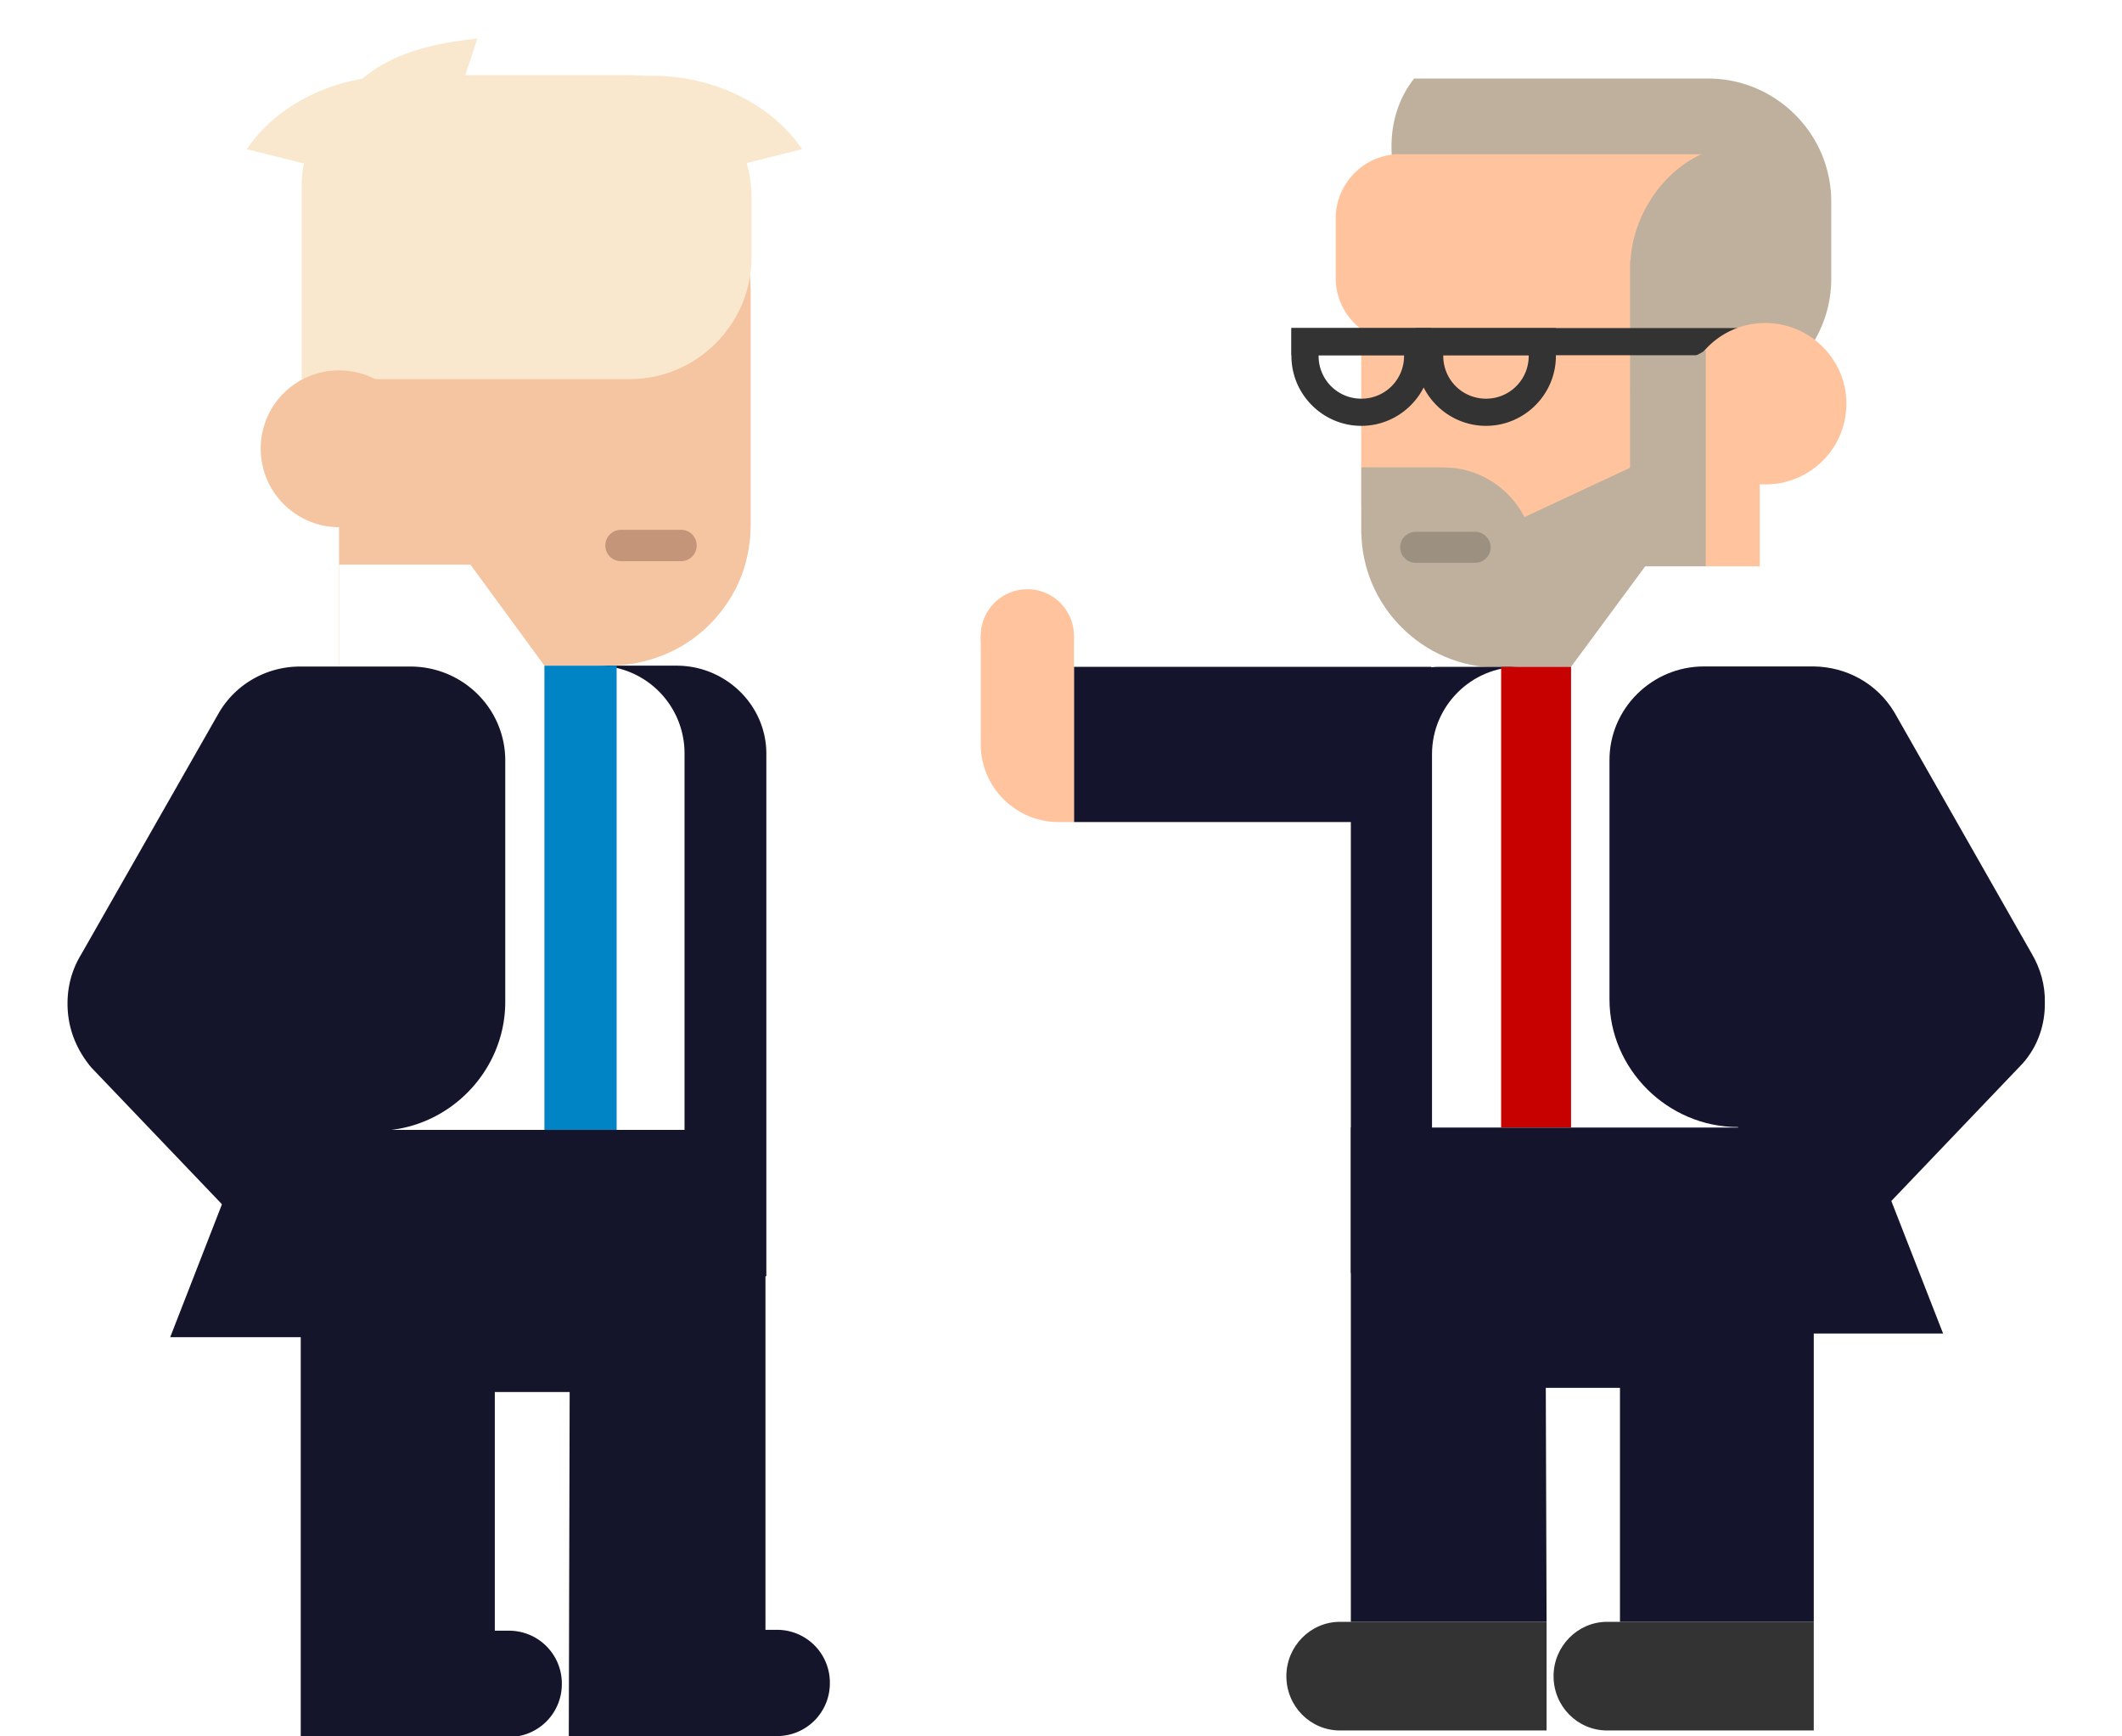 <svg width="220" height="180" viewBox="0 0 220 180" fill="none" xmlns="http://www.w3.org/2000/svg"><rect x="0" y="0" width="220" height="180" fill="#808080" stroke="none"/><g clip-path="url(#clip0)"><path fill="#fff" d="M0 0h220v180H0z"/><path d="M38.669 17.182h34.104c3.068 3.34 4.963 7.765 5.053 12.73V54.38c0 3.25-.993 6.14-2.617 8.396-2.616 3.792-7.037 6.23-12.18 6.23h-27.88V30.183c1.715-.361 3.52-13.001 3.52-13.001z" fill="#F5C5A2"/><path d="M31.36 16.911l-5.774-1.445c4.06-6.049 12.722-8.938 20.21-7.042 5.594 1.354 9.834 5.237 12 10.202" fill="#FAE8CE"/><path d="M33.796 14.473C35.691 6.98 42.277 4.723 49.496 4l-4.332 13.091M77.375 16.911l5.774-1.445c-4.06-6.049-12.722-8.938-20.21-7.042-5.594 1.354-9.835 5.237-12 10.202" fill="#FAE8CE"/><path d="M65.284 7.792H42.728c-6.315 0-11.458 5.146-11.458 11.466v20.044h34.014c6.947 0 12.631-5.688 12.631-12.64v-6.23c0-6.952-5.684-12.64-12.63-12.64z" fill="#FAE8CE"/><path d="M43.27 46.525a8.09 8.09 0 00-8.12-8.126 8.09 8.09 0 00-8.12 8.126c0 4.514 3.698 8.126 8.12 8.126 4.51 0 8.12-3.702 8.12-8.126z" fill="#F5C5A2"/><path d="M64.382 54.922h6.225c.903 0 1.624.722 1.624 1.625s-.721 1.625-1.624 1.625h-6.225a1.618 1.618 0 01-1.624-1.625c0-.903.722-1.625 1.624-1.625z" fill="#C5957A"/><path d="M25.135 119.386l-7.489 19.231h18.045v-18.96l-10.556-.271z" fill="#14142B"/><path d="M79.36 117.039v51.914h1.172a5.47 5.47 0 015.504 5.508 5.47 5.47 0 01-5.504 5.507H58.97l.09-35.663H51.3v24.739h1.444a5.47 5.47 0 015.504 5.507 5.47 5.47 0 01-5.504 5.508H31.18v-62.93h48.18v-.09z" fill="#14142B"/><path d="M69.344 69.006H56.444l-7.67-10.473H35.15v13.543h-.542v37.74c1.083.722 2.978 2.799 4.512 7.313h40.24l-2.256-38.282c0-5.417-2.256-9.84-7.76-9.84z" fill="#fff"/><path d="M7 104.037c0-1.805.45-3.521 1.443-5.146L22.7 73.881c1.804-3.069 5.052-4.784 8.39-4.784h11.459c5.413 0 9.834 4.333 9.834 9.75v25.01c0 7.313-6.045 13.362-13.353 13.362 0 0-1.173 2.889-3.699 8.397l.992 2.076c-4.15 3.431-5.774 5.598-9.202 1.445L9.436 110.628C7.722 108.552 7 106.295 7 104.037zM70.97 132.297V78.125a9.09 9.09 0 00-9.114-9.119h8.301c5.053 0 9.293 4.063 9.293 9.12v54.171h-8.48z" fill="#14142B"/><path d="M56.443 69.006h7.488v48.123h-7.488V69.006z" fill="#0084C6"/><path d="M188.043 168.124h-21.42c-3.06 0-5.556 2.534-5.556 5.631 0 3.138 2.496 5.632 5.556 5.632h21.42v-11.263zM160.343 168.124H138.923c-3.06 0-5.557 2.534-5.557 5.631 0 3.138 2.497 5.632 5.557 5.632h21.42v-11.263z" fill="#333"/><path d="M146.613 8.142c-2.658 3.34-3.02 8.046-1.289 12.39l.362-.362a8.398 8.398 0 007.489 4.626h11.113v6.436c0 7.04 2.577 13.114 9.623 13.114l3.181-2.695c7.046 0 12.763-5.752 12.763-12.752v-8.005c0-7.04-5.757-12.752-12.763-12.752h-30.479z" fill="#BFB09D"/><path d="M176.488 15.986h-32.09v.04c-3.342.363-5.919 3.219-5.919 6.638v6.155a6.625 6.625 0 002.658 5.31v21.32l12.079 9.05 19.527 4.627h9.704v-45.98l-5.959-7.16z" fill="#FFC49D"/><path d="M180.394 15.101c-6.08 0-11.033 5.954-11.355 11.948h-.04v13.596l15.461 8.207s1.731-33.75-4.066-33.75z" fill="#BFB09D"/><path d="M141.137 52.351l7.811-3.902-7.811-14.28V52.35z" fill="#FFC49D"/><path d="M180.152 34.008H133.89v2.816h46.262v-2.816z" fill="#333"/><path d="M133.89 34.008v2.896c0 3.983 3.261 7.241 7.247 7.241 3.986 0 7.247-3.258 7.247-7.24v-2.897H133.89zm11.676 2.896a4.414 4.414 0 01-4.429 4.425 4.414 4.414 0 01-4.429-4.425v-.08h8.858v.08z" fill="#333"/><path d="M146.814 34.008v2.896c0 3.983 3.261 7.241 7.247 7.241 3.986 0 7.248-3.258 7.248-7.24v-2.897h-14.495zm11.676 2.896a4.414 4.414 0 01-4.429 4.425 4.414 4.414 0 01-4.429-4.425v-.08h8.858v.08z" fill="#333"/><path d="M174.636 41.852a8.364 8.364 0 018.374-8.367c4.631 0 8.415 3.741 8.415 8.367 0 4.626-3.744 8.367-8.415 8.367-4.59.04-8.374-3.74-8.374-8.367z" fill="#FFC49D"/><path d="M168.999 40.645v7.845l-10.951 5.108c-1.571-3.057-4.751-5.149-8.415-5.149h-8.496v6.557c0 7.804 6.402 14.2 14.173 14.2h21.541V36.301l-7.852 4.344z" fill="#BFB09D"/><path d="M152.934 55.127h-6.16c-.886 0-1.61.724-1.61 1.61 0 .884.724 1.608 1.61 1.608h6.16c.886 0 1.611-.724 1.611-1.609s-.725-1.609-1.611-1.609z" fill="#9C9081"/><path d="M194.003 119.168l7.448 19.067h-17.917v-18.786l10.469-.281z" fill="#14142D"/><path d="M160.342 168.124l-.08-24.257h7.69v24.257h20.092v-51.249H140.05v51.249" fill="#14142D"/><path d="M149.995 69.126h12.884l7.69-10.419h13.529v13.436h.563v37.451c-1.046.724-2.899 2.816-4.469 7.281H140.05l2.255-37.974c0-5.39 2.295-9.775 7.69-9.775z" fill="#fff"/><path d="M212 103.922c.041-1.77-.443-3.54-1.409-5.15l-14.173-24.9c-1.811-3.057-5.032-4.746-8.374-4.786h-11.395c-5.355 0-9.784 4.344-9.784 9.694v24.82c0 7.241 6.04 13.235 13.327 13.235 0 0 1.168 2.816 3.705 8.367l-.967 2.051c4.188 3.46 5.758 5.592 9.18 1.408l17.595-18.423c1.611-1.811 2.336-4.104 2.295-6.316zM148.465 131.96V78.177c0-4.988 4.066-9.051 9.059-9.051h-8.254c-4.993 0-9.22 4.063-9.22 9.05v53.784h8.415z" fill="#14142D"/><path d="M162.879 69.126h-7.248v47.749h7.248V69.126z" fill="#C70000"/><path d="M148.384 69.126h-37.042v16.09h37.042v-16.09z" fill="#14142D"/><path d="M106.51 70.735a4.83 4.83 0 004.832-4.827 4.83 4.83 0 00-4.832-4.827 4.83 4.83 0 00-4.831 4.827 4.83 4.83 0 004.831 4.827z" fill="#FFC49D"/><path d="M111.342 65.908h-9.663V77.17h9.663V65.908zM101.679 77.171c0 4.425 3.623 8.046 8.052 8.046h1.611V77.17h-9.663z" fill="#FFC49D"/></g><defs><clipPath id="clip0"><path fill="#fff" d="M0 0h220v180H0z"/></clipPath></defs></svg>